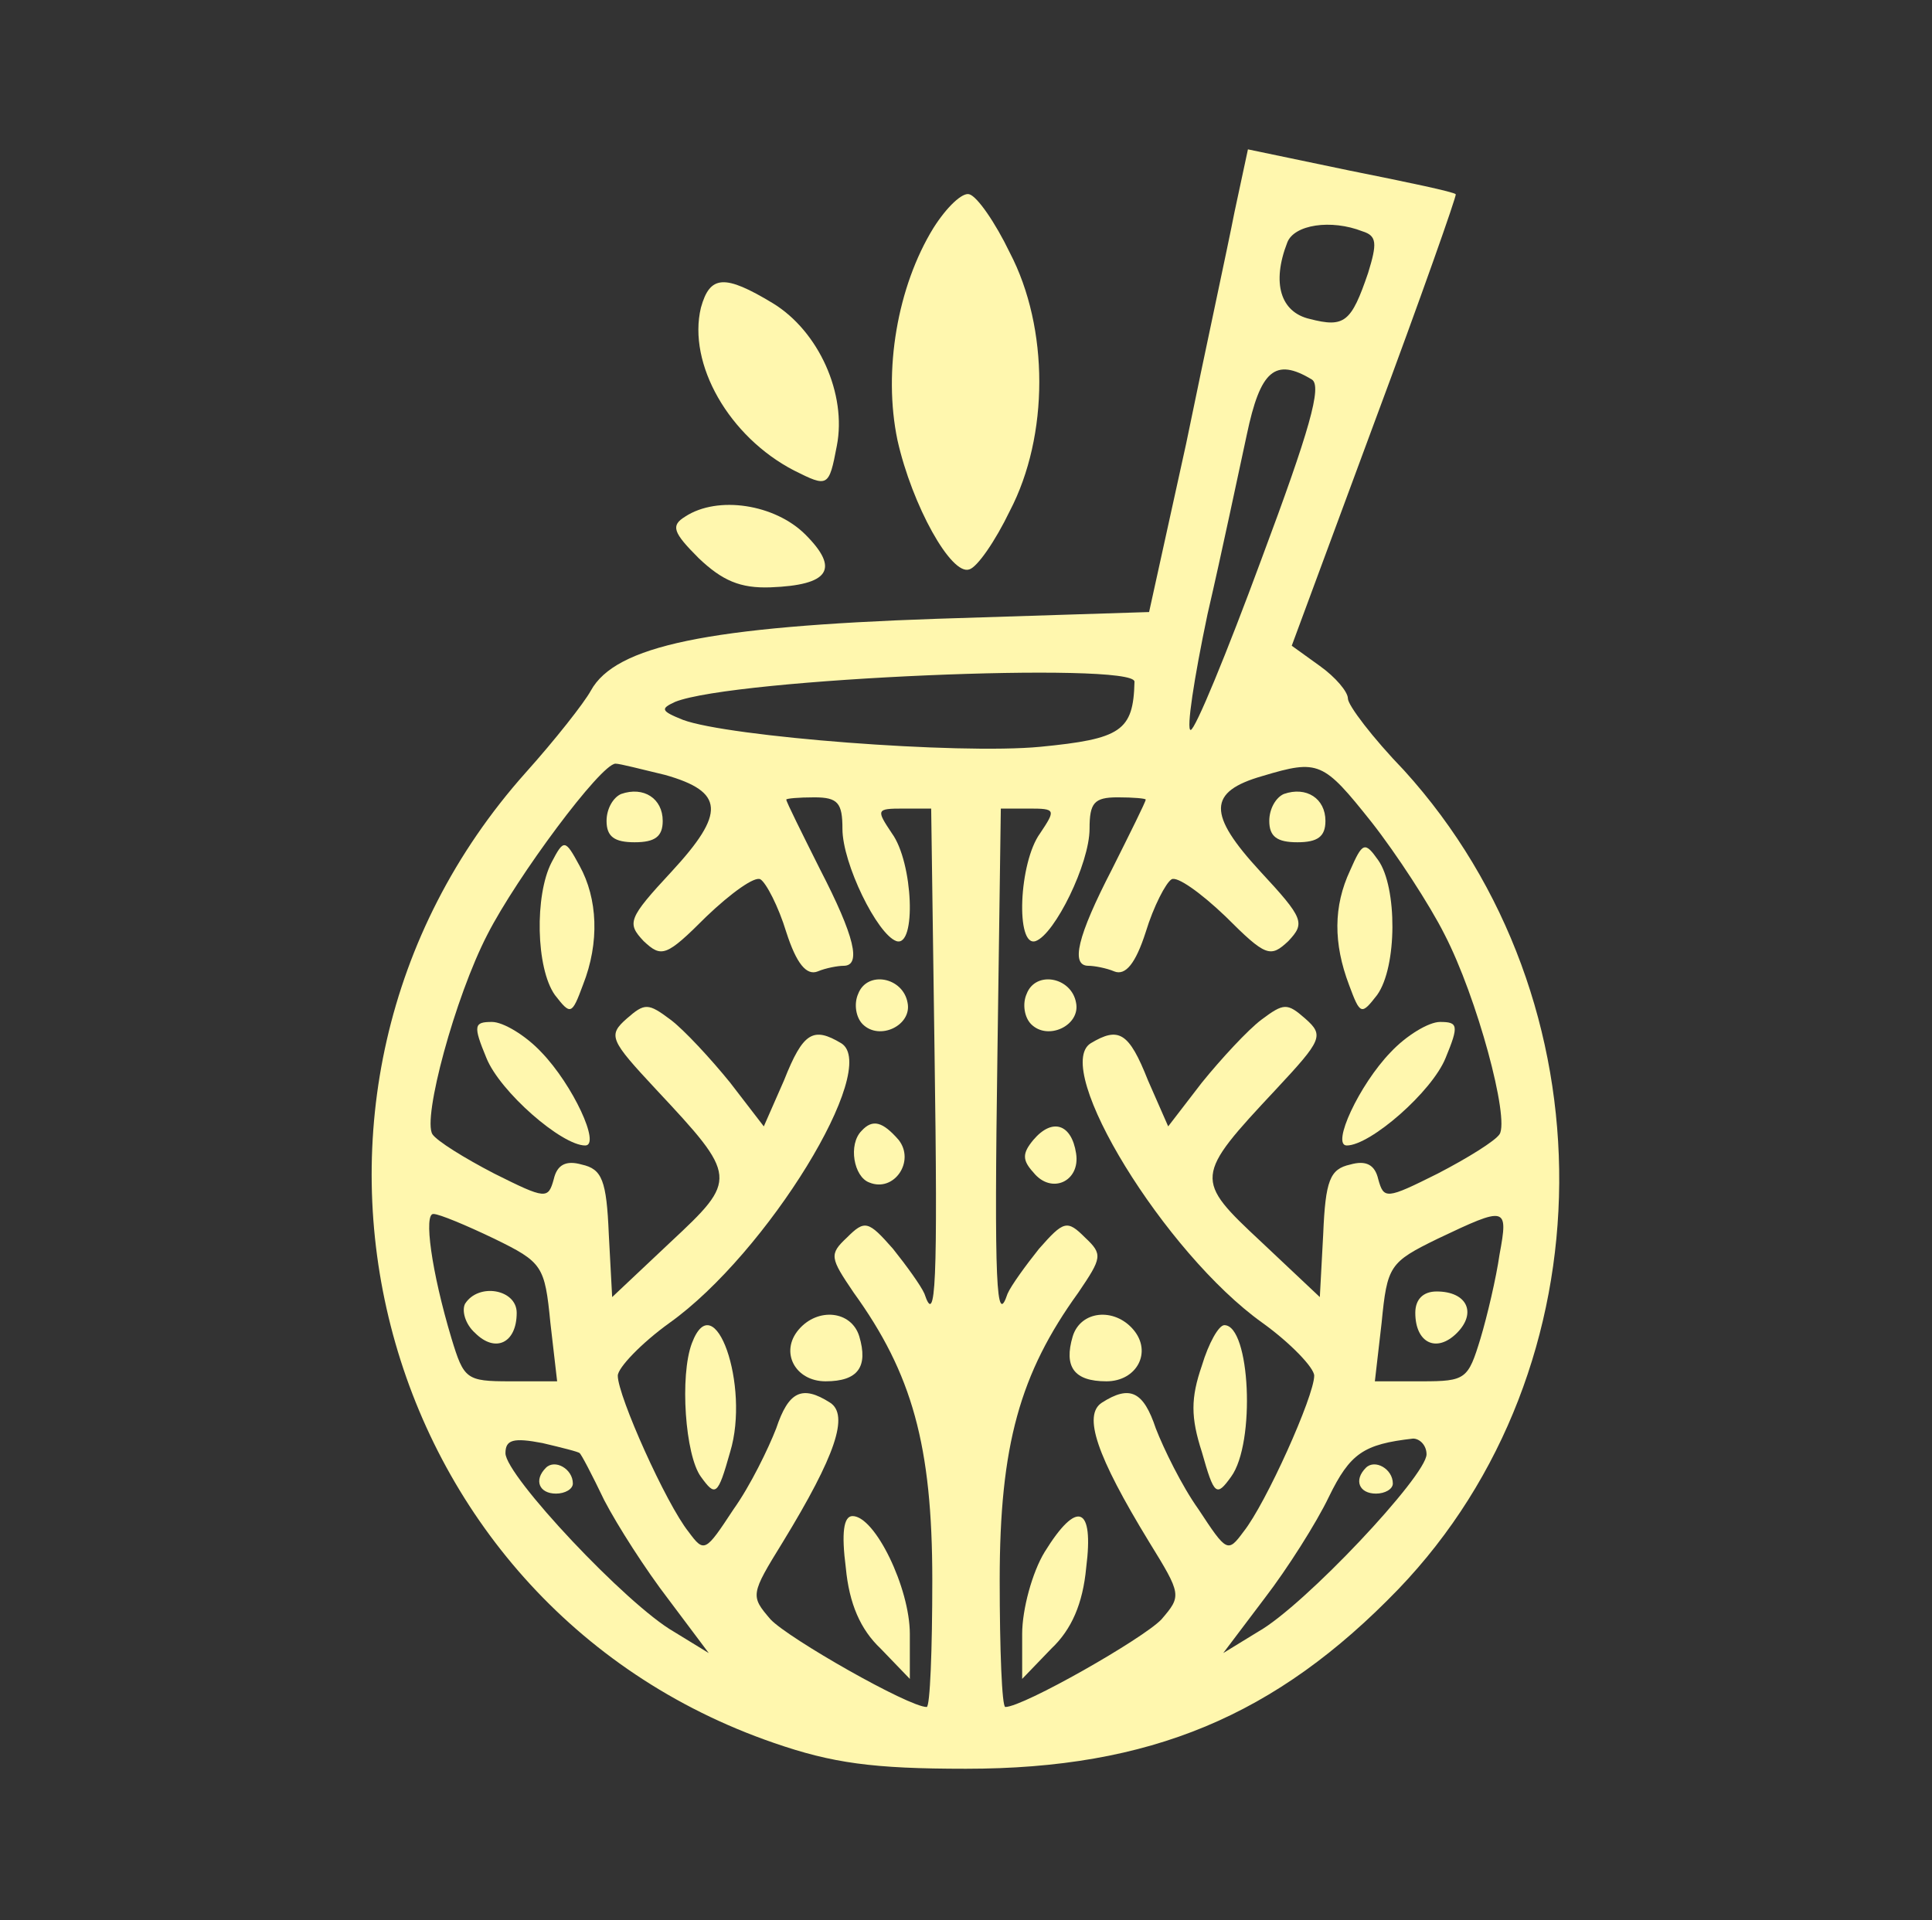 <?xml version="1.0" encoding="UTF-8" standalone="no"?>
<!DOCTYPE svg PUBLIC "-//W3C//DTD SVG 20010904//EN" "http://www.w3.org/TR/2001/REC-SVG-20010904/DTD/svg10.dtd">
<svg version="1.0" xmlns="http://www.w3.org/2000/svg" width="172pt" height="171pt" viewBox="0 0 172 171" preserveAspectRatio="xMidYMid meet">

<rect x="0" y="0" width="172" height="171" fill="#333333" stroke="none"/>

<g transform="translate(0,171) scale(0.1,-0.1)" fill="#fff7ae" stroke="none">
<path d="M1099 1521 c-6 -31 -26 -123 -43 -206 l-33 -150 -189 -6 c-204 -7 -286 -24 -308 -64 -6 -11 -32 -44 -58 -73 -255 -286 -139 -740 221 -864 52 -18 88 -23 171 -23 164 0 276 47 385 160 189 197 191 524 5 729 -28 29 -50 58 -50 64 0 6 -11 19 -25 29 l-25 18 74 200 c41 110 73 201 72 202 -1 2 -44 11 -94 21 l-91 19 -12 -56z m114 -17 c13 -4 13 -11 5 -37 -15 -44 -21 -49 -52 -41 -26 6 -34 32 -20 68 6 16 39 21 67 10z m-45 -132 c9 -6 -2 -45 -45 -160 -31 -84 -59 -152 -63 -152 -4 0 3 46 15 103 13 56 28 128 35 160 12 57 25 69 58 49z m-158 -269 c-1 -44 -12 -51 -84 -58 -73 -7 -278 9 -318 24 -20 8 -20 10 -7 16 52 21 409 36 409 18z m-418 -83 c53 -15 54 -34 6 -86 -39 -42 -40 -46 -25 -62 16 -15 20 -14 56 22 22 21 43 36 48 33 5 -3 16 -24 23 -47 9 -28 18 -39 28 -35 7 3 18 5 23 5 16 0 10 26 -21 86 -16 32 -30 60 -30 62 0 1 11 2 25 2 21 0 25 -5 25 -28 0 -31 31 -94 48 -100 18 -6 15 70 -4 96 -14 21 -14 22 10 22 l25 0 3 -217 c3 -208 1 -245 -9 -215 -3 7 -16 25 -28 40 -22 25 -25 26 -41 10 -16 -15 -15 -18 6 -49 52 -72 70 -136 70 -256 0 -62 -2 -113 -5 -113 -16 0 -123 61 -139 78 -18 21 -18 22 11 69 47 77 59 113 42 124 -25 16 -37 10 -48 -23 -7 -18 -23 -51 -38 -72 -25 -38 -26 -39 -40 -20 -20 25 -63 121 -63 139 0 7 21 29 46 47 87 62 188 227 153 249 -25 15 -34 10 -51 -33 l-18 -41 -30 39 c-17 21 -41 47 -53 56 -20 15 -23 15 -39 1 -17 -15 -15 -19 26 -63 73 -78 73 -80 13 -136 l-52 -49 -3 56 c-2 48 -6 58 -24 62 -14 4 -22 0 -25 -13 -5 -18 -7 -18 -53 5 -27 14 -51 29 -55 35 -9 14 20 122 49 178 26 51 101 152 114 152 4 0 23 -5 44 -10z m629 -42 c22 -28 52 -74 65 -100 29 -56 58 -164 49 -178 -4 -6 -28 -21 -55 -35 -46 -23 -48 -23 -53 -5 -3 13 -11 17 -25 13 -18 -4 -22 -14 -24 -62 l-3 -56 -52 49 c-60 56 -60 58 13 136 41 44 43 48 26 63 -16 14 -19 14 -39 -1 -12 -9 -36 -35 -53 -56 l-30 -39 -18 41 c-17 43 -26 48 -51 33 -35 -22 66 -187 153 -249 25 -18 46 -40 46 -47 0 -18 -43 -114 -63 -139 -14 -19 -15 -18 -40 20 -15 21 -31 54 -38 72 -11 33 -23 39 -48 23 -17 -11 -5 -47 42 -124 29 -47 29 -48 11 -69 -16 -17 -123 -78 -139 -78 -3 0 -5 51 -5 113 0 120 18 184 70 256 21 31 22 34 6 49 -16 16 -19 15 -41 -10 -12 -15 -25 -33 -28 -40 -10 -30 -12 7 -9 215 l3 217 25 0 c24 0 24 -1 10 -22 -19 -26 -22 -102 -4 -96 17 6 48 69 48 100 0 23 4 28 25 28 14 0 25 -1 25 -2 0 -2 -14 -30 -30 -62 -31 -60 -37 -86 -21 -86 5 0 16 -2 23 -5 10 -4 19 7 28 35 7 23 18 44 23 47 5 3 26 -12 48 -33 36 -36 40 -37 56 -22 15 16 14 20 -25 62 -47 51 -47 71 2 85 50 15 54 13 97 -41z m-781 -371 c43 -21 45 -24 50 -75 l6 -52 -42 0 c-39 0 -41 2 -52 38 -18 60 -25 112 -16 111 5 0 29 -10 54 -22z m895 -14 c-3 -21 -11 -55 -17 -75 -11 -36 -13 -38 -52 -38 l-42 0 6 52 c5 51 7 54 50 75 61 29 63 29 55 -14z m-819 -177 c1 0 11 -19 22 -42 12 -23 37 -62 57 -88 l36 -48 -31 19 c-42 24 -150 139 -150 159 0 12 7 14 33 9 17 -4 33 -8 33 -9z m754 -1 c0 -19 -109 -135 -150 -158 l-31 -19 37 49 c20 26 46 67 57 90 19 39 31 47 75 52 6 0 12 -6 12 -14z"/>
<path d="M553 1003 c-7 -3 -13 -13 -13 -24 0 -14 7 -19 25 -19 18 0 25 5 25 19 0 20 -17 31 -37 24z"/>
<path d="M491 942 c-15 -29 -14 -94 3 -118 14 -18 15 -18 25 9 15 38 13 77 -3 106 -13 24 -14 24 -25 3z"/>
<path d="M764 825 c-4 -9 -2 -21 4 -27 15 -15 44 -1 40 19 -4 23 -36 29 -44 8z"/>
<path d="M433 768 c12 -30 67 -78 88 -78 14 0 -11 54 -39 83 -14 15 -34 27 -44 27 -16 0 -17 -3 -5 -32z"/>
<path d="M767 703 c-12 -12 -7 -41 7 -46 22 -9 41 19 26 38 -14 16 -23 19 -33 8z"/>
<path d="M711 526 c-17 -20 -3 -46 24 -46 29 0 38 13 30 40 -7 23 -37 26 -54 6z"/>
<path d="M616 514 c-11 -29 -6 -100 8 -119 13 -18 15 -17 26 22 18 59 -14 150 -34 97z"/>
<path d="M753 314 c3 -32 13 -55 31 -72 l26 -27 0 40 c0 41 -31 105 -51 105 -8 0 -10 -15 -6 -46z"/>
<path d="M1143 1003 c-7 -3 -13 -13 -13 -24 0 -14 7 -19 25 -19 18 0 25 5 25 19 0 20 -17 31 -37 24z"/>
<path d="M1202 935 c-15 -32 -15 -65 -1 -102 10 -27 11 -27 25 -9 18 25 18 96 1 120 -12 17 -14 16 -25 -9z"/>
<path d="M914 825 c-4 -9 -2 -21 4 -27 15 -15 44 -1 40 19 -4 23 -36 29 -44 8z"/>
<path d="M1238 773 c-28 -29 -53 -83 -39 -83 21 0 76 48 88 78 12 29 11 32 -5 32 -10 0 -30 -12 -44 -27z"/>
<path d="M920 695 c-10 -12 -10 -18 0 -29 16 -20 42 -8 38 17 -4 26 -21 32 -38 12z"/>
<path d="M955 520 c-8 -27 1 -40 30 -40 27 0 41 26 24 46 -17 20 -47 17 -54 -6z"/>
<path d="M1070 494 c-10 -29 -10 -46 0 -77 11 -39 13 -40 26 -22 22 30 17 135 -6 135 -5 0 -14 -16 -20 -36z"/>
<path d="M930 328 c-11 -18 -20 -51 -20 -73 l0 -40 26 27 c18 17 28 40 31 72 7 55 -8 61 -37 14z"/>
<path d="M414 549 c-3 -6 0 -18 9 -26 18 -18 37 -9 37 18 0 21 -34 27 -46 8z"/>
<path d="M1260 541 c0 -27 19 -36 37 -18 18 18 9 37 -18 37 -12 0 -19 -7 -19 -19z"/>
<path d="M486 403 c-11 -11 -6 -23 9 -23 8 0 15 4 15 9 0 13 -16 22 -24 14z"/>
<path d="M1216 403 c-11 -11 -6 -23 9 -23 8 0 15 4 15 9 0 13 -16 22 -24 14z"/>
<path d="M831 1507 c-32 -52 -45 -127 -32 -189 13 -58 48 -121 64 -115 7 2 23 25 36 52 35 67 35 163 0 230 -13 27 -29 50 -36 52 -6 2 -20 -11 -32 -30z"/>
<path d="M624 1436 c-12 -50 25 -115 83 -145 30 -15 31 -15 38 22 9 46 -16 102 -57 127 -43 26 -56 25 -64 -4z"/>
<path d="M610 1250 c-13 -8 -11 -14 12 -37 21 -20 37 -27 64 -26 52 2 62 16 31 47 -27 27 -78 35 -107 16z"/>
</g>
</svg>